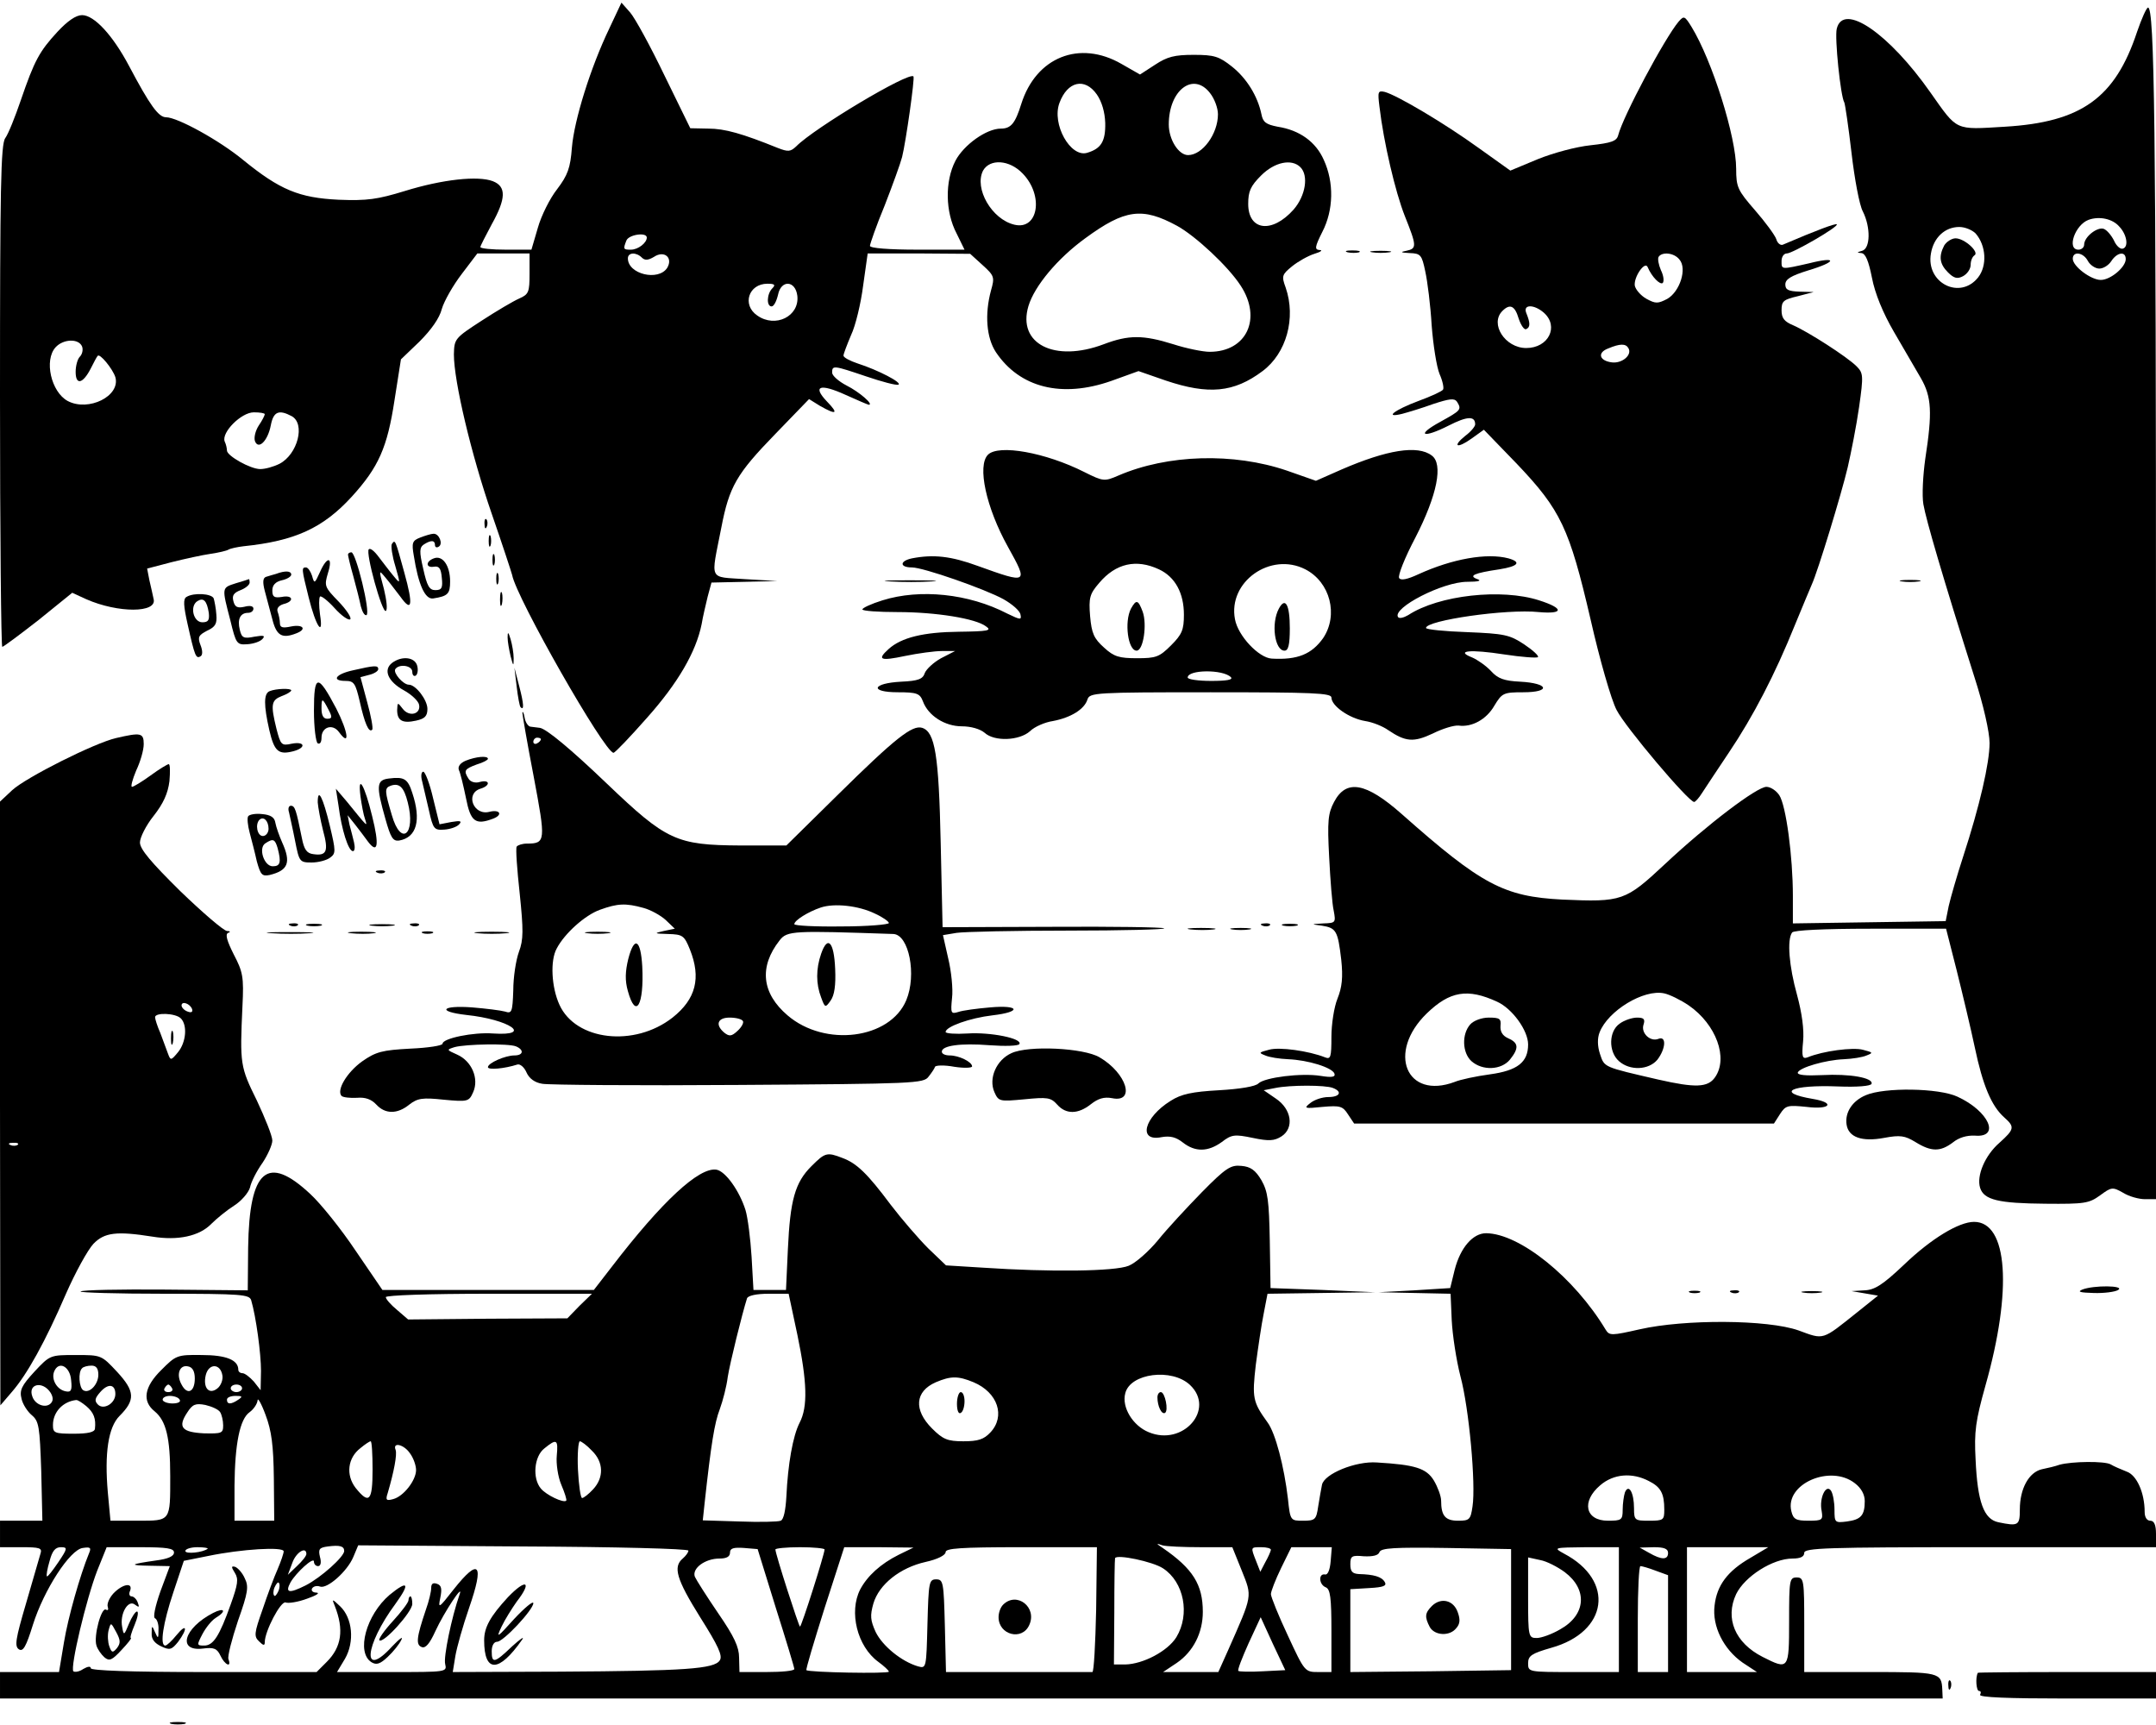 <?xml version="1.0" standalone="no"?>
<!DOCTYPE svg PUBLIC "-//W3C//DTD SVG 20010904//EN"
 "http://www.w3.org/TR/2001/REC-SVG-20010904/DTD/svg10.dtd">
<svg version="1.0" xmlns="http://www.w3.org/2000/svg"
 width="570pt" height="456pt" viewBox="0 0 570 456"
 preserveAspectRatio="xMidYMid meet">

<g transform="translate(0,456) scale(0.1,-0.1)"
fill="#000000" stroke="none">
<path d="M1611 4485 c-50 -104 -93 -243 -99 -315 -4 -54 -11 -73 -39 -110 -19
-24 -42 -70 -51 -102 l-17 -58 -67 0 c-38 0 -68 3 -68 7 0 3 14 30 30 60 38
68 39 100 3 114 -39 15 -133 5 -233 -26 -72 -22 -99 -26 -175 -23 -104 5 -155
26 -252 105 -63 52 -174 113 -204 113 -20 0 -43 32 -98 136 -43 81 -92 134
-124 134 -16 0 -38 -15 -65 -44 -48 -52 -61 -76 -97 -181 -15 -44 -33 -89 -41
-100 -12 -16 -14 -133 -14 -682 0 -365 3 -663 6 -663 3 0 46 32 96 71 l89 72
37 -17 c84 -37 189 -37 178 1 -2 10 -7 32 -11 49 l-6 31 65 17 c36 9 82 19
103 22 21 3 42 8 47 11 5 3 23 7 40 9 136 14 210 48 286 131 71 78 94 130 113
255 l17 108 49 47 c31 31 53 62 59 86 6 21 30 63 53 93 l41 54 69 0 69 0 0
-53 c0 -49 -2 -55 -27 -66 -16 -7 -60 -33 -100 -59 -71 -46 -72 -48 -73 -89 0
-71 46 -265 100 -421 28 -81 52 -154 54 -162 11 -60 244 -469 268 -470 4 0 44
42 89 93 81 91 129 173 144 247 3 19 11 52 16 73 l10 37 87 2 87 2 -85 5 c-98
7 -91 -7 -63 136 21 109 40 142 143 248 l89 92 29 -18 c44 -25 50 -21 18 12
-39 41 -18 48 50 17 31 -14 59 -26 61 -26 14 0 -25 34 -59 51 -21 11 -38 26
-38 34 0 20 4 19 90 -10 41 -14 79 -24 85 -22 12 5 -54 39 -107 56 -21 7 -38
16 -38 21 0 4 9 28 20 54 12 25 26 84 32 131 l12 85 135 0 136 -1 33 -30 c31
-28 32 -32 22 -67 -17 -63 -12 -125 13 -163 63 -94 174 -122 305 -76 l72 26
72 -25 c113 -38 180 -32 256 25 63 47 89 140 61 221 -11 30 -10 34 17 56 16
13 43 28 59 33 17 5 23 10 14 10 -14 1 -13 8 7 48 30 58 31 131 4 190 -21 48
-64 79 -122 88 -31 6 -39 12 -43 33 -10 48 -39 95 -78 126 -34 27 -47 31 -101
31 -51 0 -70 -5 -102 -26 l-40 -26 -49 28 c-111 64 -226 18 -265 -106 -16 -51
-27 -65 -54 -65 -38 0 -98 -43 -120 -85 -28 -54 -27 -135 3 -192 l21 -43 -125
0 c-75 0 -125 4 -125 10 0 5 17 54 39 107 21 54 42 112 46 128 10 40 34 209
30 213 -12 13 -263 -137 -310 -185 -15 -14 -21 -15 -49 -4 -94 38 -140 51
-183 51 l-48 1 -68 139 c-37 77 -78 152 -91 167 l-23 26 -32 -68z m1289 -175
c13 -19 21 -46 22 -75 1 -49 -11 -68 -48 -79 -44 -13 -94 76 -73 132 21 57 67
68 99 22z m299 4 c12 -15 21 -40 21 -56 0 -52 -41 -108 -79 -108 -25 0 -51 41
-51 81 0 91 65 140 109 83z m-495 -213 c56 -58 41 -150 -22 -135 -60 14 -107
96 -83 143 18 32 70 29 105 -8z m734 17 c22 -22 14 -75 -18 -112 -57 -64 -120
-56 -120 15 0 33 6 47 34 75 36 36 81 45 104 22z m-326 -155 c49 -27 135 -107
168 -158 57 -87 16 -175 -82 -175 -18 0 -62 9 -96 20 -80 25 -118 25 -184 0
-130 -49 -229 1 -199 101 16 53 77 126 150 179 105 77 151 83 243 33z m-1402
-31 c0 -14 -23 -32 -42 -32 -20 0 -21 1 -12 24 6 16 54 23 54 8z m-13 -53 c8
-8 17 -7 32 2 27 18 51 -2 35 -29 -23 -36 -104 -17 -104 25 0 16 22 17 37 2z
m345 -81 c-15 -15 -16 -48 -2 -48 6 0 13 14 17 31 8 40 46 38 51 -3 6 -54 -58
-86 -106 -52 -41 28 -23 84 27 84 19 0 22 -3 13 -12z m-1825 -154 c3 -8 1 -20
-6 -27 -6 -6 -11 -24 -11 -40 0 -36 19 -32 40 9 8 16 16 31 18 33 5 9 40 -34
47 -56 14 -50 -71 -92 -126 -63 -44 24 -63 108 -32 142 20 22 61 24 70 2z
m483 -179 c0 -3 -7 -17 -16 -30 -9 -14 -13 -32 -10 -41 9 -24 34 0 42 42 7 36
21 42 55 24 37 -20 16 -101 -32 -126 -16 -8 -38 -14 -51 -14 -26 0 -88 35 -88
49 0 5 -2 16 -6 24 -9 24 44 77 77 77 16 0 29 -2 29 -5z"/>
<path d="M5650 4476 c-58 -175 -147 -239 -350 -251 -133 -8 -124 -12 -196 90
-110 157 -231 240 -248 169 -6 -23 10 -179 20 -195 2 -4 11 -64 19 -133 8 -69
21 -139 30 -155 21 -42 20 -98 -2 -104 -14 -4 -15 -5 -2 -6 11 -1 19 -20 28
-65 8 -42 29 -93 58 -143 25 -43 57 -98 71 -122 29 -50 31 -91 12 -214 -6 -43
-9 -97 -5 -120 7 -41 52 -195 135 -457 24 -74 40 -146 40 -174 0 -53 -26 -166
-70 -301 -16 -49 -33 -108 -38 -130 l-8 -40 -202 -3 -202 -3 0 73 c0 103 -18
239 -36 266 -8 12 -23 22 -34 22 -25 0 -157 -100 -268 -204 -105 -98 -113
-101 -272 -94 -154 8 -213 39 -424 226 -95 84 -147 93 -179 32 -16 -30 -18
-51 -13 -145 3 -60 8 -125 12 -142 6 -32 5 -33 -27 -34 -34 -2 -34 -2 -4 -6
38 -6 42 -14 51 -90 5 -47 2 -73 -10 -103 -9 -22 -16 -68 -16 -101 0 -54 -2
-60 -17 -54 -43 17 -121 28 -148 20 -27 -7 -28 -8 -10 -15 11 -5 38 -9 60 -10
53 -2 117 -22 123 -38 3 -9 -6 -11 -37 -6 -51 8 -147 -4 -164 -20 -7 -8 -50
-15 -104 -18 -71 -4 -100 -10 -128 -28 -71 -44 -87 -109 -24 -96 23 4 38 0 56
-14 33 -26 67 -25 103 1 26 20 34 21 82 11 43 -9 57 -8 76 4 34 22 27 72 -15
100 l-32 22 31 6 c39 8 132 8 152 0 26 -10 18 -24 -12 -24 -16 0 -37 -7 -48
-16 -18 -14 -15 -15 33 -10 46 4 53 2 67 -20 l16 -24 555 0 555 0 16 25 c15
23 20 24 70 19 63 -8 77 11 17 21 -101 17 -58 38 67 33 50 -2 86 1 88 7 5 16
-58 27 -131 23 -43 -2 -66 0 -64 7 5 13 73 33 122 35 22 1 49 5 60 10 18 7 17
8 -10 15 -26 7 -105 -3 -146 -20 -14 -5 -16 1 -12 42 3 31 -3 75 -16 123 -21
75 -27 146 -13 165 4 6 83 10 207 10 l200 0 28 -110 c15 -60 37 -152 48 -204
21 -100 44 -155 78 -185 28 -25 27 -31 -13 -67 -38 -33 -61 -87 -51 -119 10
-32 49 -41 173 -42 103 -1 115 1 144 22 30 22 33 23 61 7 16 -10 42 -17 58
-17 l29 0 0 1448 c0 1386 -4 1702 -21 1702 -4 0 -17 -29 -29 -64z m-47 -515
c20 -21 25 -53 10 -58 -7 -3 -18 7 -24 21 -7 14 -19 28 -27 31 -17 6 -52 -21
-52 -42 0 -7 -7 -13 -15 -13 -32 0 -9 66 27 79 28 10 63 3 81 -18z m-380 -18
c28 -32 31 -85 7 -116 -48 -61 -139 -15 -125 63 7 42 37 70 75 70 15 0 34 -8
43 -17z m297 -73 c6 -11 20 -20 30 -20 11 0 25 9 32 20 15 23 38 27 38 5 0
-21 -40 -55 -66 -55 -26 0 -74 36 -74 56 0 21 28 17 40 -6z m-1562 -1958 c40
-18 82 -76 82 -113 0 -47 -28 -69 -101 -79 -37 -5 -79 -14 -93 -20 -128 -48
-180 78 -74 181 61 59 108 67 186 31z m507 -10 c72 -50 105 -139 69 -190 -19
-27 -52 -28 -149 -6 -147 34 -143 32 -155 68 -7 21 -7 42 -1 57 22 57 117 115
171 103 14 -3 43 -17 65 -32z"/>
<path d="M5140 3911 c-15 -29 -12 -49 10 -71 16 -16 25 -18 40 -10 11 6 20 19
20 30 0 10 4 21 10 25 14 8 -26 45 -50 45 -10 0 -24 -9 -30 -19z"/>
<path d="M3887 1852 c-23 -26 -21 -75 3 -97 29 -26 79 -24 102 4 24 30 23 44
-4 56 -16 7 -22 18 -21 33 2 19 -2 22 -31 22 -19 0 -40 -8 -49 -18z"/>
<path d="M4282 1854 c-29 -20 -30 -74 -2 -99 29 -26 79 -24 102 4 22 29 24 63
3 55 -22 -9 -47 15 -40 37 5 15 1 19 -17 19 -13 0 -34 -7 -46 -16z"/>
<path d="M4438 4503 c-37 -44 -147 -250 -160 -301 -4 -15 -18 -20 -73 -26 -38
-4 -98 -20 -140 -37 l-72 -30 -84 60 c-90 65 -215 139 -248 148 -18 4 -19 1
-14 -39 11 -94 42 -226 67 -289 32 -80 32 -86 4 -92 -17 -3 -15 -5 9 -6 29 -1
32 -5 41 -48 6 -27 14 -91 17 -143 4 -52 13 -110 21 -129 8 -18 12 -37 9 -41
-2 -4 -32 -18 -65 -30 -64 -24 -92 -46 -43 -34 15 4 52 15 82 26 43 14 56 16
63 6 13 -21 10 -23 -44 -53 -66 -36 -47 -45 22 -10 49 25 70 26 70 3 0 -5 -11
-19 -26 -30 -36 -29 -22 -35 17 -7 l32 23 88 -91 c115 -121 138 -169 194 -410
24 -106 55 -214 69 -240 22 -44 190 -243 205 -243 3 0 13 11 21 24 8 12 40 61
71 107 64 95 122 207 174 336 20 48 40 97 45 108 16 35 78 238 95 310 9 39 23
110 30 159 12 84 11 90 -7 108 -25 25 -128 91 -167 108 -24 10 -31 19 -31 40
0 24 5 28 43 37 l42 11 -37 1 c-30 1 -38 5 -38 19 0 14 15 23 60 37 77 23 78
38 3 19 -75 -17 -73 -17 -73 6 0 11 6 20 14 20 15 0 138 71 132 77 -3 3 -52
-15 -143 -54 -6 -2 -14 4 -17 15 -4 11 -29 45 -56 76 -46 53 -50 61 -50 110 0
84 -63 285 -118 375 -18 29 -20 30 -34 14z m2 -629 c21 -24 1 -85 -32 -104
-25 -13 -31 -13 -55 0 -16 9 -29 25 -31 35 -3 23 27 66 34 49 11 -26 33 -48
40 -42 4 5 2 20 -5 34 -6 14 -9 30 -6 35 9 14 41 11 55 -7z m-425 -156 c6 -18
15 -31 20 -28 11 5 11 16 0 43 -9 23 21 23 47 0 40 -36 12 -93 -47 -93 -56 0
-97 64 -63 98 20 20 33 14 43 -20z m290 -78 c11 -18 -16 -41 -43 -38 -34 4
-40 26 -10 37 31 13 46 13 53 1z"/>
<path d="M3563 3893 c9 -2 23 -2 30 0 6 3 -1 5 -18 5 -16 0 -22 -2 -12 -5z"/>
<path d="M3628 3893 c12 -2 32 -2 45 0 12 2 2 4 -23 4 -25 0 -35 -2 -22 -4z"/>
<path d="M2612 3358 c-29 -29 -5 -140 53 -244 54 -97 53 -98 -80 -50 -71 26
-117 31 -174 20 -33 -7 -33 -24 0 -24 30 0 193 -57 242 -84 23 -13 44 -31 45
-41 3 -14 0 -14 -35 3 -102 53 -231 66 -330 35 -29 -9 -53 -20 -53 -24 0 -4
42 -7 93 -7 101 0 207 -17 234 -38 16 -11 5 -13 -72 -14 -93 -1 -152 -15 -186
-46 -31 -28 -22 -32 44 -18 34 7 78 13 97 13 l35 0 -37 -19 c-20 -11 -39 -29
-43 -39 -5 -16 -17 -21 -62 -23 -78 -4 -85 -28 -9 -28 50 0 58 -3 66 -24 14
-38 58 -66 103 -66 24 0 48 -7 60 -17 26 -24 92 -21 120 4 12 12 40 24 61 27
47 9 83 31 91 57 6 18 20 19 326 19 270 0 319 -2 319 -14 0 -22 47 -55 89 -62
20 -3 47 -14 61 -24 46 -31 67 -33 118 -9 26 13 56 22 68 21 35 -5 74 16 95
53 20 33 24 35 76 35 74 0 68 24 -8 28 -42 2 -59 8 -77 28 -13 14 -36 30 -50
36 -46 18 -5 22 85 8 46 -7 87 -10 89 -7 3 3 -13 18 -37 34 -38 25 -52 28
-151 32 -59 2 -108 7 -108 11 0 20 213 51 298 42 67 -6 67 10 1 31 -99 32
-265 14 -346 -39 -12 -7 -24 -10 -27 -5 -15 24 118 93 183 93 30 0 39 3 27 7
-25 9 -9 16 58 26 50 8 59 19 24 29 -57 15 -148 -1 -238 -42 -30 -14 -47 -17
-51 -10 -4 6 15 54 43 107 58 113 74 195 43 217 -37 28 -118 15 -238 -37 l-68
-30 -77 27 c-141 48 -315 43 -445 -13 -37 -16 -40 -16 -90 9 -103 52 -227 74
-255 46z m452 -303 c43 -20 66 -63 66 -120 0 -40 -5 -52 -34 -81 -31 -31 -40
-34 -90 -34 -47 0 -61 4 -87 28 -27 24 -33 38 -37 83 -4 49 -1 59 24 88 44 52
98 64 158 36z m387 0 c66 -34 88 -121 47 -182 -30 -42 -67 -58 -136 -54 -34 2
-89 60 -97 104 -19 99 94 179 186 132z m-197 -285 c7 -7 -11 -10 -52 -10 -34
0 -62 4 -62 9 0 21 93 22 114 1z"/>
<path d="M2990 2951 c-18 -35 -8 -111 15 -111 18 0 28 70 16 103 -12 32 -17
33 -31 8z"/>
<path d="M3381 2951 c-21 -39 -11 -111 15 -111 10 0 14 15 14 59 0 63 -12 84
-29 52z"/>
<path d="M1281 3174 c0 -11 3 -14 6 -6 3 7 2 16 -1 19 -3 4 -6 -2 -5 -13z"/>
<path d="M1111 3139 c-21 -8 -23 -14 -17 -48 12 -77 30 -116 51 -113 39 6 45
12 45 45 0 42 -20 70 -43 61 -22 -8 -22 -26 1 -22 13 2 18 -5 20 -29 3 -27 0
-33 -17 -33 -16 0 -22 11 -32 56 -11 47 -10 57 2 65 19 12 29 11 29 -2 0 -5 4
-8 10 -4 12 7 1 35 -14 34 -6 0 -22 -5 -35 -10z"/>
<path d="M1292 3130 c0 -14 2 -19 5 -12 2 6 2 18 0 25 -3 6 -5 1 -5 -13z"/>
<path d="M1036 3122 c-3 -5 1 -32 9 -58 14 -49 14 -49 -5 -26 -11 13 -28 36
-39 50 -11 15 -22 24 -26 20 -9 -9 35 -169 45 -163 5 3 2 29 -5 58 -14 52 -14
52 5 29 11 -13 28 -36 39 -50 30 -42 34 -22 10 64 -24 87 -24 89 -33 76z"/>
<path d="M920 3094 c0 -3 6 -29 14 -57 8 -29 17 -65 20 -80 4 -15 10 -25 15
-23 11 7 -28 166 -40 166 -5 0 -9 -3 -9 -6z"/>
<path d="M1302 3080 c0 -14 2 -19 5 -12 2 6 2 18 0 25 -3 6 -5 1 -5 -13z"/>
<path d="M846 3048 c-14 -31 -15 -32 -21 -10 -4 12 -11 22 -16 22 -12 0 -12
-3 7 -79 19 -77 40 -108 30 -45 -3 22 -3 43 0 47 3 3 21 -11 39 -31 18 -20 37
-33 41 -29 4 4 -10 25 -31 47 -37 38 -38 41 -28 75 14 44 -2 46 -21 3z"/>
<path d="M730 3043 c-8 -2 -20 -6 -27 -8 -8 -3 -9 -14 -3 -37 5 -18 14 -52 20
-75 11 -44 26 -52 64 -37 28 11 17 24 -14 18 -23 -5 -30 -3 -30 9 0 8 -3 22
-6 30 -3 9 3 16 15 20 30 7 26 25 -4 19 -20 -3 -25 0 -25 17 0 14 8 23 25 27
14 3 25 10 25 15 0 10 -16 11 -40 2z"/>
<path d="M1312 3030 c0 -14 2 -19 5 -12 2 6 2 18 0 25 -3 6 -5 1 -5 -13z"/>
<path d="M623 3018 c-37 -12 -37 -10 -14 -98 15 -62 17 -65 45 -63 16 1 34 7
40 14 8 9 3 10 -21 6 -29 -6 -34 -3 -39 18 -7 28 1 45 22 45 8 0 14 5 14 11 0
7 -9 9 -24 5 -18 -4 -25 -1 -29 15 -4 15 1 22 19 29 13 5 24 14 24 20 0 5 -1
10 -2 9 -2 -1 -18 -6 -35 -11z"/>
<path d="M2353 3023 c32 -2 81 -2 110 0 29 2 3 3 -58 3 -60 0 -84 -1 -52 -3z"/>
<path d="M5028 3023 c12 -2 32 -2 45 0 12 2 2 4 -23 4 -25 0 -35 -2 -22 -4z"/>
<path d="M1322 2975 c0 -16 2 -22 5 -12 2 9 2 23 0 30 -3 6 -5 -1 -5 -18z"/>
<path d="M493 2982 c-9 -5 -8 -23 3 -72 19 -85 22 -92 34 -85 6 3 6 15 0 30
-8 21 -5 26 18 38 22 10 26 19 24 42 -1 17 -5 36 -7 43 -5 13 -53 16 -72 4z
m59 -42 c2 -19 -1 -25 -17 -25 -24 0 -34 43 -13 56 16 10 25 1 30 -31z"/>
<path d="M1342 2875 c0 -11 4 -33 8 -50 7 -27 8 -27 8 -5 0 14 -4 36 -8 50 -6
20 -8 21 -8 5z"/>
<path d="M1037 2808 c-25 -19 -11 -50 31 -73 20 -11 38 -28 40 -38 5 -25 -26
-33 -43 -11 -14 18 -14 18 -15 -3 0 -28 14 -36 50 -28 23 5 30 12 30 31 0 24
-31 64 -49 64 -15 0 -42 31 -36 41 10 15 45 10 45 -7 0 -8 4 -13 9 -10 5 3 7
15 4 26 -6 23 -40 27 -66 8z"/>
<path d="M933 2788 c-46 -10 -58 -28 -19 -28 22 0 26 -7 37 -54 13 -58 24 -84
33 -75 3 3 -3 36 -13 72 l-18 67 23 6 c13 3 24 10 24 15 0 11 -10 10 -67 -3z"/>
<path d="M1366 2745 c3 -27 8 -52 10 -54 10 -11 9 8 -3 54 l-13 50 6 -50z"/>
<path d="M830 2681 c0 -44 5 -83 10 -86 6 -3 10 3 10 15 0 28 29 38 46 15 30
-41 25 -1 -7 62 -49 93 -59 92 -59 -6z m39 2 c10 -19 9 -23 -4 -23 -10 0 -15
9 -15 27 0 29 2 29 19 -4z"/>
<path d="M713 2733 c-16 -6 -16 -37 -1 -103 13 -56 24 -66 63 -56 35 9 32 27
-4 20 -27 -6 -29 -3 -40 39 -16 65 -14 76 14 87 14 5 25 12 25 15 0 6 -40 5
-57 -2z"/>
<path d="M1381 2676 c0 -5 13 -81 30 -169 32 -170 32 -177 -18 -177 -12 0 -24
-4 -27 -8 -3 -5 1 -60 8 -124 10 -97 10 -122 -2 -154 -8 -22 -15 -67 -15 -102
-2 -58 -4 -62 -22 -56 -11 3 -50 8 -87 11 -81 6 -94 -11 -15 -20 114 -12 178
-56 71 -49 -53 4 -134 -13 -134 -27 0 -5 -38 -11 -85 -13 -74 -4 -91 -8 -128
-34 -40 -29 -68 -76 -54 -91 4 -4 23 -6 41 -5 22 2 38 -4 51 -18 23 -25 55
-26 87 0 22 17 35 19 91 13 64 -6 67 -5 78 20 16 36 -4 82 -42 99 -29 13 -29
13 -7 20 30 8 142 10 162 2 22 -9 20 -24 -4 -24 -24 0 -70 -20 -70 -31 0 -8
44 -4 78 7 7 2 18 -7 24 -21 7 -16 22 -27 42 -30 17 -3 251 -5 519 -3 466 3
489 4 502 22 8 10 16 22 17 26 2 4 24 5 51 0 26 -4 47 -3 47 1 0 12 -35 29
-59 29 -12 0 -21 4 -21 10 0 16 49 23 126 17 41 -3 76 -2 79 3 9 15 -77 32
-137 28 -32 -2 -58 0 -58 4 0 14 64 37 124 44 78 9 72 28 -6 21 -35 -3 -73 -8
-84 -12 -20 -6 -21 -4 -17 37 3 23 -2 71 -10 104 l-14 62 36 6 c20 3 153 6
295 6 143 0 257 3 254 6 -4 3 -137 5 -296 4 l-290 -1 -5 223 c-5 233 -15 293
-49 304 -26 8 -70 -26 -226 -180 l-133 -131 -122 0 c-169 1 -195 13 -352 163
-95 91 -161 146 -178 148 -7 1 -17 2 -24 3 -6 0 -14 11 -16 24 -2 12 -5 18 -6
13z m49 -70 c0 -3 -4 -8 -10 -11 -5 -3 -10 -1 -10 4 0 6 5 11 10 11 6 0 10 -2
10 -4z m271 -446 c19 -5 46 -20 59 -32 l24 -23 -29 -6 c-27 -6 -26 -7 11 -8
39 -1 43 -4 58 -41 30 -75 16 -131 -46 -180 -101 -79 -256 -61 -299 34 -21 46
-25 117 -7 149 21 40 75 88 114 102 47 17 68 18 115 5z m612 -15 c20 -9 37
-21 37 -25 0 -4 -56 -9 -125 -9 -69 -1 -125 2 -125 6 0 10 37 33 70 44 36 12
100 5 143 -16z m49 -54 c41 -2 62 -108 34 -175 -43 -103 -215 -125 -314 -40
-68 58 -76 128 -21 198 20 26 36 26 301 17z m-398 -230 c3 -4 -3 -16 -14 -26
-16 -15 -22 -15 -35 -5 -25 21 -18 40 14 40 17 0 32 -4 35 -9z"/>
<path d="M1553 2093 c15 -2 39 -2 55 0 15 2 2 4 -28 4 -30 0 -43 -2 -27 -4z"/>
<path d="M1661 2025 c-8 -33 -9 -57 -1 -85 21 -76 43 -37 38 65 -4 72 -21 82
-37 20z"/>
<path d="M2171 2039 c-14 -40 -14 -80 0 -116 10 -27 11 -28 25 -8 10 14 14 40
12 84 -3 72 -20 89 -37 40z"/>
<path d="M307 2609 c-57 -13 -238 -104 -275 -138 l-32 -30 0 -798 1 -798 30
35 c41 47 89 134 143 259 25 57 58 117 73 133 29 30 61 34 156 19 67 -11 124
1 156 34 14 14 41 36 60 48 19 12 38 34 42 48 3 15 18 44 33 65 14 21 26 48
26 59 0 12 -19 59 -41 106 -44 89 -45 96 -38 249 4 78 1 91 -23 137 -18 36
-23 53 -15 57 7 2 6 5 -3 5 -9 1 -64 48 -123 105 -77 76 -107 111 -107 129 0
13 16 45 36 70 26 33 38 60 42 92 2 25 2 45 -2 45 -3 0 -25 -13 -48 -30 -22
-16 -45 -30 -49 -30 -4 0 1 19 11 43 11 23 20 54 20 70 0 30 -8 31 -73 16z
m201 -717 c2 -7 -2 -10 -12 -6 -9 3 -16 11 -16 16 0 13 23 5 28 -10z m-30 -24
c18 -18 14 -63 -7 -89 -19 -23 -20 -23 -27 -4 -4 11 -13 35 -20 54 -8 18 -14
37 -14 42 0 13 54 11 68 -3z m-431 -334 c-3 -3 -12 -4 -19 -1 -8 3 -5 6 6 6
11 1 17 -2 13 -5z"/>
<path d="M452 1815 c0 -16 2 -22 5 -12 2 9 2 23 0 30 -3 6 -5 -1 -5 -18z"/>
<path d="M1231 2549 c-14 -6 -21 -15 -18 -24 4 -8 12 -41 19 -75 12 -62 25
-72 72 -54 26 10 18 25 -10 18 -42 -11 -65 48 -24 61 27 8 26 25 -1 18 -12 -4
-25 0 -30 8 -14 22 -11 26 21 38 17 5 30 12 30 15 0 9 -32 6 -59 -5z"/>
<path d="M1116 2495 c3 -13 11 -48 18 -77 11 -50 14 -53 41 -51 15 1 33 7 39
14 8 9 3 10 -21 6 l-31 -6 -17 69 c-9 39 -21 70 -26 70 -5 0 -7 -11 -3 -25z"/>
<path d="M1028 2502 c-33 -4 -34 -19 -9 -107 14 -50 20 -59 36 -57 47 8 59 54
35 126 -12 38 -22 43 -62 38z m50 -63 c22 -85 -18 -118 -42 -34 -19 64 -20 72
-3 78 23 8 35 -4 45 -44z"/>
<path d="M953 2455 c3 -22 8 -49 12 -60 7 -22 8 -23 -48 46 l-29 34 7 -45 c8
-63 26 -120 38 -120 5 0 6 10 3 23 -3 12 -8 33 -12 47 l-5 25 20 -25 c11 -14
26 -34 34 -45 26 -34 30 -9 11 67 -20 83 -39 115 -31 53z"/>
<path d="M840 2439 c1 -13 7 -46 14 -74 15 -55 10 -68 -25 -63 -18 2 -25 12
-31 43 -15 74 -18 85 -29 85 -6 0 -8 -8 -5 -17 2 -10 10 -44 16 -75 11 -56 12
-58 44 -58 18 0 40 6 49 13 15 11 15 17 -1 84 -18 75 -32 103 -32 62z"/>
<path d="M656 2402 c-3 -5 -1 -24 4 -43 5 -19 14 -53 19 -76 10 -36 14 -40 34
-36 49 12 57 33 33 86 -8 18 -16 41 -18 52 -2 14 -12 21 -35 23 -17 2 -34 -1
-37 -6z m54 -33 c0 -10 -7 -19 -15 -19 -15 0 -21 31 -9 43 11 10 24 -3 24 -24z
m24 -51 c10 -38 7 -48 -13 -48 -23 0 -39 49 -19 61 20 13 25 11 32 -13z"/>
<path d="M998 2253 c7 -3 16 -2 19 1 4 3 -2 6 -13 5 -11 0 -14 -3 -6 -6z"/>
<path d="M768 2113 c7 -3 16 -2 19 1 4 3 -2 6 -13 5 -11 0 -14 -3 -6 -6z"/>
<path d="M813 2113 c9 -2 25 -2 35 0 9 3 1 5 -18 5 -19 0 -27 -2 -17 -5z"/>
<path d="M983 2113 c15 -2 39 -2 55 0 15 2 2 4 -28 4 -30 0 -43 -2 -27 -4z"/>
<path d="M1088 2113 c7 -3 16 -2 19 1 4 3 -2 6 -13 5 -11 0 -14 -3 -6 -6z"/>
<path d="M3338 2113 c7 -3 16 -2 19 1 4 3 -2 6 -13 5 -11 0 -14 -3 -6 -6z"/>
<path d="M3393 2113 c9 -2 25 -2 35 0 9 3 1 5 -18 5 -19 0 -27 -2 -17 -5z"/>
<path d="M3148 2103 c18 -2 45 -2 60 0 15 2 0 4 -33 4 -33 0 -45 -2 -27 -4z"/>
<path d="M3258 2103 c12 -2 32 -2 45 0 12 2 2 4 -23 4 -25 0 -35 -2 -22 -4z"/>
<path d="M718 2093 c29 -2 74 -2 100 0 26 2 2 3 -53 3 -55 0 -76 -1 -47 -3z"/>
<path d="M928 2093 c18 -2 45 -2 60 0 15 2 0 4 -33 4 -33 0 -45 -2 -27 -4z"/>
<path d="M1118 2093 c6 -2 18 -2 25 0 6 3 1 5 -13 5 -14 0 -19 -2 -12 -5z"/>
<path d="M1263 2093 c20 -2 54 -2 75 0 20 2 3 4 -38 4 -41 0 -58 -2 -37 -4z"/>
<path d="M2674 1776 c-40 -18 -61 -67 -45 -103 11 -25 14 -25 79 -19 61 6 70
5 87 -14 23 -26 55 -26 89 1 19 15 35 20 56 16 63 -13 39 66 -33 108 -42 25
-188 32 -233 11z"/>
<path d="M4933 1665 c-36 -15 -56 -46 -51 -78 5 -33 40 -46 99 -35 43 8 55 6
83 -11 42 -26 66 -26 99 -1 16 13 37 19 58 18 69 -6 37 65 -46 103 -49 23
-193 25 -242 4z"/>
<path d="M2145 1477 c-43 -43 -56 -89 -62 -219 l-5 -108 -43 0 -43 0 -5 88
c-3 48 -10 103 -16 123 -16 51 -53 103 -77 107 -46 7 -144 -84 -276 -256 l-48
-62 -279 0 -280 0 -71 104 c-38 57 -92 124 -119 149 -114 107 -162 66 -165
-141 l-1 -113 -218 2 c-119 1 -220 -1 -224 -5 -3 -3 95 -6 220 -6 206 0 226
-2 231 -17 13 -44 26 -141 26 -187 l-1 -51 -18 23 c-11 12 -24 22 -30 22 -6 0
-11 4 -11 9 0 26 -32 39 -97 39 -65 1 -68 -1 -106 -39 -46 -45 -52 -83 -18
-110 30 -25 41 -69 41 -171 0 -120 2 -118 -85 -118 l-73 0 -7 75 c-9 103 1
172 31 202 42 42 41 65 -6 116 -42 45 -42 45 -110 45 -67 0 -68 0 -109 -44
-34 -37 -40 -49 -34 -72 3 -14 16 -34 27 -43 19 -16 21 -30 25 -148 l3 -131
-56 0 -56 0 0 -35 0 -35 56 0 c49 0 56 -2 51 -17 -3 -10 -20 -69 -38 -131 -28
-95 -31 -114 -19 -122 11 -7 19 7 37 65 29 92 98 199 132 203 20 3 23 1 16
-15 -23 -56 -55 -168 -66 -235 l-13 -78 -78 0 -78 0 0 -35 0 -35 2568 0 2568
0 -1 23 c-2 46 -7 47 -191 47 l-174 0 0 125 c0 118 -1 125 -20 125 -19 0 -20
-7 -20 -115 0 -129 -1 -130 -70 -95 -73 37 -100 102 -70 166 23 47 97 94 149
94 21 0 31 5 31 15 0 13 58 15 465 15 l465 0 0 35 c0 24 -5 35 -15 35 -9 0
-15 9 -15 23 0 51 -21 98 -48 107 -15 6 -34 14 -42 19 -16 9 -102 8 -135 -1
-11 -4 -32 -9 -47 -12 -34 -8 -58 -51 -58 -106 0 -43 -4 -45 -57 -34 -38 8
-55 53 -60 166 -4 74 0 102 26 195 72 254 59 433 -30 433 -40 0 -113 -44 -185
-113 -57 -54 -78 -67 -105 -68 l-34 -2 35 -6 35 -6 -55 -44 c-94 -75 -87 -73
-155 -48 -82 29 -301 30 -420 3 -75 -17 -80 -17 -90 -1 -83 138 -227 254 -316
255 -35 0 -68 -38 -83 -96 l-12 -49 -95 -6 -94 -5 95 -2 95 -2 3 -70 c2 -39
12 -105 23 -148 23 -85 41 -286 32 -344 -5 -35 -8 -38 -38 -38 -34 0 -45 13
-45 53 0 12 -9 36 -19 53 -20 33 -50 42 -151 48 -56 4 -139 -30 -145 -59 -2
-11 -7 -37 -10 -57 -5 -35 -8 -38 -40 -38 -33 0 -34 0 -40 58 -10 85 -33 174
-54 202 -39 54 -41 65 -31 152 6 45 15 107 21 136 l10 52 142 2 142 2 -138 6
-138 5 -2 125 c-2 106 -5 130 -22 160 -16 27 -29 36 -53 38 -28 3 -41 -5 -105
-70 -39 -40 -92 -97 -116 -127 -24 -29 -59 -60 -77 -67 -36 -15 -208 -17 -386
-5 l-97 6 -47 45 c-25 25 -70 77 -99 115 -62 83 -90 110 -128 124 -41 16 -46
14 -82 -22z m-613 -369 l-32 -33 -210 -1 -211 -2 -29 25 c-17 14 -30 29 -30
34 0 5 115 9 272 9 l273 0 -33 -32z m576 -76 c26 -125 28 -191 6 -233 -18 -35
-31 -110 -35 -195 -2 -36 -7 -61 -15 -64 -7 -3 -56 -4 -109 -2 l-97 3 5 47
c17 155 26 211 40 247 8 22 18 60 21 85 6 38 38 167 51 208 3 7 24 12 57 12
l53 0 23 -108z m-1920 -120 c3 -27 0 -33 -14 -30 -23 4 -39 31 -31 52 12 30
42 14 45 -22z m72 14 c0 -26 -24 -51 -40 -41 -11 7 -14 48 -3 58 3 4 15 7 25
7 12 0 18 -7 18 -24z m255 -10 c0 -36 -20 -45 -35 -16 -15 27 -5 53 17 48 12
-2 18 -13 18 -32z m73 8 c2 -11 -4 -27 -13 -34 -22 -18 -39 1 -31 35 8 32 39
31 44 -1z m2558 -25 c68 -64 -18 -163 -109 -125 -42 17 -72 66 -62 103 13 53
123 67 171 22z m-572 7 c64 -27 85 -90 44 -133 -17 -18 -32 -23 -71 -23 -42 0
-54 5 -83 34 -49 49 -45 98 10 122 40 17 59 17 100 0z m-2440 -28 c7 -12 7
-21 0 -28 -13 -13 -40 -4 -48 17 -14 35 27 44 48 11z m171 -3 c0 -25 -31 -43
-46 -28 -10 10 -8 17 6 33 21 24 40 21 40 -5z m150 15 c3 -5 -1 -10 -10 -10
-9 0 -13 5 -10 10 3 6 8 10 10 10 2 0 7 -4 10 -10z m185 0 c0 -5 -7 -10 -15
-10 -8 0 -15 5 -15 10 0 6 7 10 15 10 8 0 15 -4 15 -10z m-165 -30 c4 -6 -5
-10 -19 -10 -14 0 -26 5 -26 10 0 6 9 10 19 10 11 0 23 -4 26 -10z m155 0
c-19 -13 -30 -13 -30 0 0 6 10 10 23 10 18 0 19 -2 7 -10z m94 -208 l1 -112
-52 0 -53 0 0 93 c1 110 14 176 40 194 11 8 20 22 21 31 0 9 10 -8 21 -38 16
-42 21 -81 22 -168z m-496 191 c20 -17 26 -33 23 -60 -1 -9 -19 -13 -56 -13
-51 0 -55 2 -55 23 0 34 26 62 61 66 4 1 16 -7 27 -16z m354 -16 c4 -6 8 -22
8 -35 0 -21 -4 -22 -51 -21 -58 3 -70 16 -44 55 14 22 22 25 48 20 17 -4 35
-12 39 -19z m403 -152 c0 -83 -9 -93 -45 -48 -26 34 -21 79 13 105 12 10 24
18 27 18 3 0 5 -34 5 -75z m487 37 c-2 -21 3 -56 12 -77 9 -21 15 -40 13 -42
-7 -7 -53 15 -67 32 -23 27 -18 85 9 106 33 27 37 24 33 -19z m93 13 c31 -30
32 -71 3 -102 -12 -13 -25 -23 -29 -23 -4 0 -9 34 -11 75 -2 41 1 75 5 75 4 0
19 -11 32 -25z m-481 -7 c9 -12 16 -32 16 -44 0 -27 -33 -70 -61 -77 -18 -5
-20 -2 -14 16 17 58 25 102 21 114 -9 22 22 15 38 -9z m3275 -73 c32 -16 41
-33 41 -76 0 -27 -2 -29 -40 -29 -38 0 -40 1 -40 33 0 41 -14 66 -24 42 -3 -9
-6 -30 -6 -46 0 -27 -3 -29 -39 -29 -60 0 -71 51 -20 94 35 30 84 34 128 11z
m545 -6 c17 -13 26 -30 26 -47 0 -38 -10 -49 -47 -54 -32 -4 -33 -3 -33 31 0
20 -4 42 -9 50 -13 20 -32 -19 -25 -53 4 -24 2 -26 -35 -26 -33 0 -40 4 -45
25 -18 72 103 125 168 74z m-3994 -179 c0 -15 -61 -70 -102 -91 -44 -22 -55
-20 -40 8 15 26 62 69 62 55 0 -7 5 -12 11 -12 7 0 9 10 5 24 -5 21 -2 25 21
28 31 4 43 1 43 -12z m910 1 c0 -5 -7 -14 -15 -21 -26 -22 -17 -54 46 -155 48
-76 60 -102 52 -114 -14 -23 -93 -28 -422 -30 l-284 -1 7 43 c4 23 20 80 36
126 41 118 27 135 -41 49 -39 -50 -41 -51 -35 -22 5 24 3 33 -8 37 -11 4 -16
1 -16 -11 0 -9 -6 -35 -14 -57 -25 -74 -27 -93 -11 -99 10 -4 21 9 36 42 23
50 76 130 64 97 -21 -60 -43 -166 -38 -184 5 -21 3 -21 -140 -21 l-146 0 21
35 c26 45 20 108 -13 139 -21 20 -22 20 -14 1 25 -63 18 -109 -21 -148 l-27
-27 -298 0 c-194 0 -299 4 -299 10 0 6 -8 5 -20 -2 -10 -7 -22 -9 -26 -6 -9
10 34 191 63 266 l25 62 89 0 c71 0 89 -3 89 -14 0 -10 -16 -17 -47 -21 -70
-10 -74 -13 -16 -14 l52 -1 -25 -67 c-14 -40 -20 -69 -14 -71 5 -2 10 -16 9
-30 0 -24 -1 -25 -9 -7 -8 19 -9 19 -9 -3 -1 -15 8 -26 25 -34 23 -11 28 -9
45 12 26 35 23 51 -4 18 -13 -16 -26 -28 -30 -28 -15 0 -6 59 21 140 l28 84
65 13 c87 18 199 25 199 12 0 -5 -7 -26 -16 -47 -9 -20 -27 -68 -40 -107 -22
-62 -23 -71 -9 -84 11 -11 15 -12 15 -2 0 29 42 109 55 105 7 -3 33 1 57 10
23 8 35 15 25 16 -10 0 -15 5 -12 11 4 6 13 8 21 5 19 -7 72 40 88 78 l13 31
436 -3 c241 -1 437 -6 437 -11z m1355 9 l83 0 25 -62 c28 -70 29 -63 -36 -210
l-26 -58 -73 0 -73 0 36 24 c44 30 69 80 69 135 0 72 -26 114 -106 169 -18 12
-18 13 -1 7 10 -3 56 -5 102 -5z m-3021 -40 c-15 -22 -28 -39 -30 -37 -2 2 1
20 7 40 7 27 15 37 30 37 18 0 18 -3 -7 -40z m395 36 c-12 -10 -59 -15 -59 -6
0 5 14 10 32 10 17 0 29 -2 27 -4z m1502 -156 c27 -85 49 -158 49 -162 0 -5
-33 -8 -73 -8 l-72 0 -1 38 c0 28 -13 56 -55 117 -30 44 -58 88 -62 97 -8 22
27 48 65 48 19 0 28 5 28 16 0 11 9 14 37 12 l36 -3 48 -155z m129 154 c0 -12
-61 -204 -65 -204 -3 0 -65 192 -65 204 0 3 29 6 65 6 36 0 65 -3 65 -6z m196
-14 c-48 -24 -83 -56 -102 -92 -30 -59 -8 -150 48 -191 15 -11 28 -23 28 -26
0 -6 -212 -2 -218 4 -2 2 20 75 48 164 l52 161 91 0 92 -1 -39 -19z m522 -145
c-2 -91 -6 -165 -10 -165 -5 0 -93 0 -198 0 l-189 0 -3 123 c-3 114 -4 122
-23 122 -19 0 -20 -8 -23 -118 -3 -117 -3 -118 -25 -112 -44 13 -94 54 -112
91 -14 31 -15 43 -6 75 15 51 71 95 138 110 32 7 53 18 53 26 0 10 39 13 200
13 l200 0 -2 -165z m462 158 c-1 -5 -7 -19 -15 -33 l-13 -25 -11 28 c-15 38
-15 37 14 37 14 0 25 -3 25 -7z m158 -30 c-2 -24 -8 -37 -15 -35 -18 3 -16
-27 2 -34 12 -5 15 -27 15 -115 l0 -109 -35 0 c-35 0 -36 1 -80 96 -25 53 -45
103 -45 110 0 7 12 38 27 69 l27 55 54 0 53 0 -3 -37z m477 -128 l0 -160 -212
-3 -213 -2 0 109 0 110 50 3 c38 2 47 6 41 16 -8 14 -29 20 -68 21 -18 1 -23
7 -23 26 0 22 4 24 36 21 23 -1 38 2 41 11 4 11 40 13 177 11 l171 -3 0 -160z
m285 0 l0 -165 -120 0 c-119 0 -120 0 -120 23 0 20 9 26 61 41 151 42 169 178
34 249 -29 16 -28 16 58 17 l87 0 0 -165z m130 150 c0 -19 -17 -19 -50 0 l-25
14 38 1 c26 0 37 -4 37 -15z m218 -13 c-61 -35 -89 -73 -95 -126 -7 -55 24
-116 74 -151 l38 -25 -93 0 -92 0 0 165 0 165 108 0 107 0 -47 -28z m-3818 10
c0 -5 -11 -19 -25 -32 l-24 -23 12 32 c10 28 37 44 37 23z m2265 -38 c55 -36
72 -121 35 -182 -23 -37 -88 -71 -135 -72 l-30 0 1 138 c0 75 1 140 2 143 4
11 100 -9 127 -27z m1062 -10 c61 -46 56 -113 -12 -151 -22 -13 -50 -23 -62
-23 -22 0 -23 3 -23 106 l0 107 32 -7 c17 -3 46 -18 65 -32z m240 4 l33 -12 0
-128 0 -128 -40 0 -40 0 0 140 c0 77 3 140 7 140 4 0 22 -5 40 -12z m-3641
-54 c-4 -9 -9 -15 -11 -12 -3 3 -3 13 1 22 4 9 9 15 11 12 3 -3 3 -13 -1 -22z
m2602 -212 c-33 -2 -62 -1 -64 1 -3 2 10 35 27 73 l32 69 32 -70 33 -70 -60
-3z"/>
<path d="M3060 866 c0 -23 11 -46 20 -41 10 6 0 55 -11 55 -5 0 -9 -6 -9 -14z"/>
<path d="M2530 849 c0 -17 4 -28 10 -24 6 3 10 17 10 31 0 13 -4 24 -10 24 -5
0 -10 -14 -10 -31z"/>
<path d="M621 402 c10 -16 8 -30 -11 -83 -30 -84 -46 -109 -70 -109 -20 0 -20
1 -5 30 9 17 24 36 35 43 30 18 24 29 -7 13 -77 -40 -95 -102 -27 -94 30 4 38
0 47 -19 11 -24 30 -33 21 -9 -3 7 9 53 25 101 27 76 29 91 18 113 -6 14 -18
27 -25 30 -11 3 -11 0 -1 -16z"/>
<path d="M300 348 c-11 -12 -18 -28 -15 -36 2 -7 1 -10 -5 -7 -12 7 -33 -70
-25 -95 3 -10 13 -24 21 -31 13 -11 20 -8 45 19 17 18 28 32 25 32 -3 0 2 16
10 35 8 19 11 35 6 35 -4 0 -14 -15 -21 -32 -13 -32 -14 -32 -18 -9 -7 35 16
74 34 59 11 -8 12 -7 7 6 -3 9 -11 16 -16 16 -6 0 -8 7 -4 15 8 23 -20 18 -44
-7z m9 -145 c-11 -13 -14 -12 -20 5 -4 11 -5 30 -2 42 6 22 6 22 20 -4 12 -22
12 -30 2 -43z"/>
<path d="M1030 344 c-62 -53 -89 -152 -48 -178 13 -8 23 -5 43 14 15 14 31 34
36 45 6 11 -5 3 -24 -17 -81 -89 -74 1 9 113 39 54 33 63 -16 23z"/>
<path d="M1343 338 c-47 -51 -63 -80 -63 -114 0 -87 39 -86 100 1 8 11 -4 3
-26 -17 -47 -45 -54 -46 -54 -13 0 15 6 25 14 25 17 0 96 85 96 102 0 7 -23
-12 -51 -42 -45 -50 -48 -52 -33 -20 9 19 28 49 40 66 42 54 25 62 -23 12z"/>
<path d="M1080 330 c0 -6 -19 -31 -41 -55 -23 -25 -39 -48 -36 -51 10 -10 87
75 87 96 0 11 -2 20 -5 20 -3 0 -5 -5 -5 -10z"/>
<path d="M2652 318 c-7 -7 -12 -21 -12 -33 0 -47 62 -63 81 -21 22 47 -33 90
-69 54z"/>
<path d="M3786 315 c-19 -19 -20 -29 -6 -56 13 -23 53 -25 70 -3 10 11 11 23
4 42 -11 32 -44 40 -68 17z"/>
<path d="M5505 1151 c-14 -6 -5 -8 30 -9 28 -1 57 3 65 8 19 12 -65 13 -95 1z"/>
<path d="M4468 1143 c6 -2 18 -2 25 0 6 3 1 5 -13 5 -14 0 -19 -2 -12 -5z"/>
<path d="M4578 1143 c7 -3 16 -2 19 1 4 3 -2 6 -13 5 -11 0 -14 -3 -6 -6z"/>
<path d="M4768 1143 c12 -2 32 -2 45 0 12 2 2 4 -23 4 -25 0 -35 -2 -22 -4z"/>
<path d="M5229 138 c-7 -13 -4 -48 3 -48 5 0 6 -4 3 -10 -4 -7 75 -10 229 -10
l236 0 0 35 0 35 -235 0 c-129 0 -236 -1 -236 -2z"/>
<path d="M5151 104 c0 -11 3 -14 6 -6 3 7 2 16 -1 19 -3 4 -6 -2 -5 -13z"/>
<path d="M453 3 c9 -2 25 -2 35 0 9 3 1 5 -18 5 -19 0 -27 -2 -17 -5z"/>
</g>
</svg>
